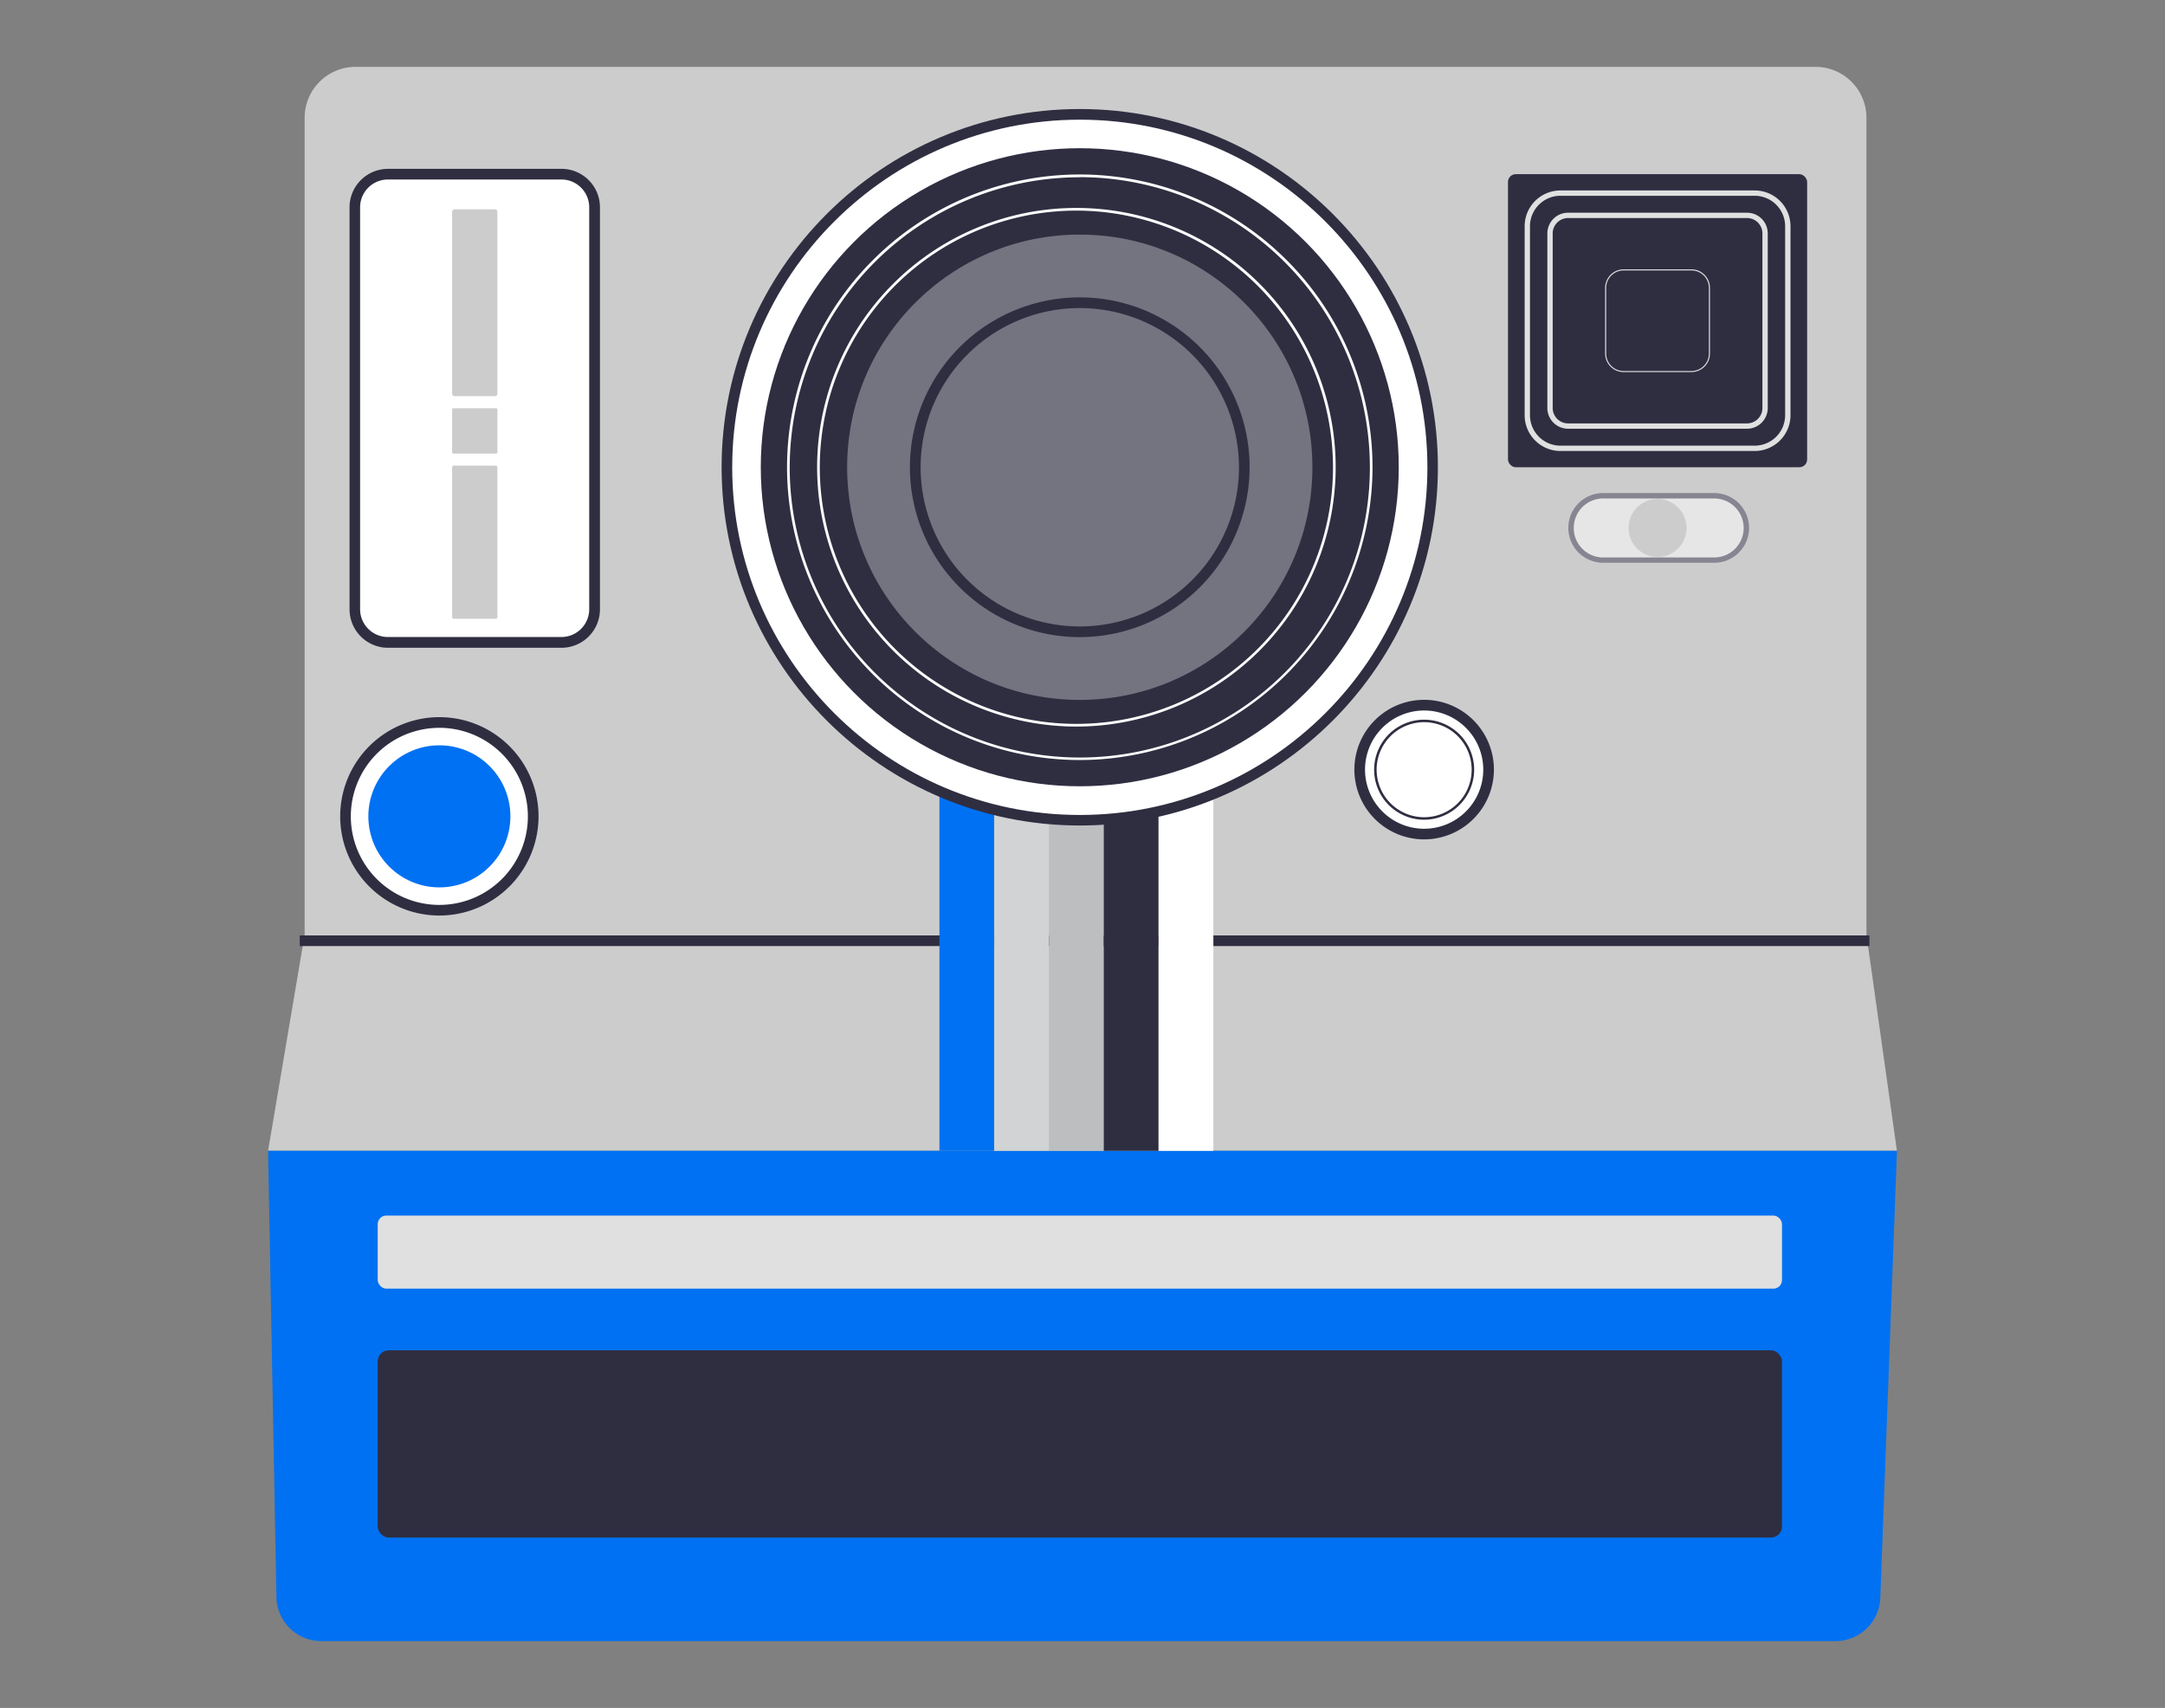 <svg id="a8c591ae-183c-4f91-9ba9-822b85008847" data-name="Layer 1" xmlns="http://www.w3.org/2000/svg" width="865.76" height="682.89" viewBox="0 0 865.76 682.89"><rect x="0" y="0" width="865.76" height="682.89" fill="#808080" stroke="none"/><path d="M758.56,460.13H107.2l14.62-86.41V47.1a20.38,20.38,0,0,1,20.41-20.37H726A20.36,20.36,0,0,1,746.37,47.1V373.72Z" fill="#ccc"/><path d="M107.2,460.13l3.34,178.45a17.92,17.92,0,0,0,17.91,17.58H734a17.92,17.92,0,0,0,17.91-17.25l6.66-178.78Z" fill="#0071f2"/><rect x="151.04" y="486.02" width="561.56" height="29.22" rx="3.43" fill="#e0e0e0"/><rect x="151.04" y="539.89" width="561.56" height="74.87" rx="4.39" fill="#2f2e41"/><rect x="119.86" y="374.01" width="627.7" height="4.26" fill="#2f2e41"/><circle cx="175.7" cy="326.4" r="37.53" fill="#fff"/><path d="M175.69,366.06a39.66,39.66,0,1,1,39.67-39.66A39.7,39.7,0,0,1,175.69,366.06Zm0-75.05a35.4,35.4,0,1,0,35.4,35.39A35.44,35.44,0,0,0,175.69,291Z" fill="#2f2e41"/><circle cx="175.7" cy="326.4" r="28.4" fill="#0071f2"/><circle cx="569.5" cy="307.71" r="25.77" fill="#fff"/><path d="M569.5,335.61a27.9,27.9,0,1,1,27.9-27.9A27.93,27.93,0,0,1,569.5,335.61Zm0-51.53a23.64,23.64,0,1,0,23.64,23.63A23.66,23.66,0,0,0,569.5,284.08Z" fill="#2f2e41"/><path d="M569.5,327.75a20,20,0,1,1,20-20A20.06,20.06,0,0,1,569.5,327.75Zm0-39a19,19,0,1,0,19,19A19,19,0,0,0,569.5,288.75Z" fill="#2f2e41"/><rect x="141.91" y="69.64" width="95.88" height="187.19" rx="11.21" fill="#fff"/><path d="M224.55,259h-69.4a15.39,15.39,0,0,1-15.37-15.37V82.88a15.39,15.39,0,0,1,15.37-15.37h69.4a15.39,15.39,0,0,1,15.37,15.37V243.59A15.39,15.39,0,0,1,224.55,259ZM155.15,71.77A11.13,11.13,0,0,0,144,82.88V243.59a11.13,11.13,0,0,0,11.11,11.11h69.4a11.13,11.13,0,0,0,11.11-11.11V82.88a11.13,11.13,0,0,0-11.11-11.11Z" fill="#2f2e41"/><rect x="603.03" y="69.64" width="119.62" height="117.18" rx="3.11" fill="#2f2e41"/><path d="M701.68,180.32H624A14.33,14.33,0,0,1,609.69,166V90.45A14.32,14.32,0,0,1,624,76.15h77.68A14.32,14.32,0,0,1,716,90.45V166A14.33,14.33,0,0,1,701.68,180.32ZM624,78.28a12.19,12.19,0,0,0-12.18,12.17V166A12.19,12.19,0,0,0,624,178.19h77.68A12.2,12.2,0,0,0,713.86,166V90.45a12.19,12.19,0,0,0-12.18-12.17Z" fill="#e0e0e0"/><path d="M698.62,171.42H627.06a8.3,8.3,0,0,1-8.29-8.28V93.33a8.29,8.29,0,0,1,8.29-8.28h71.56a8.28,8.28,0,0,1,8.28,8.28v69.81A8.29,8.29,0,0,1,698.62,171.42ZM627.06,87.18a6.15,6.15,0,0,0-6.15,6.15v69.81a6.15,6.15,0,0,0,6.15,6.15h71.56a6.16,6.16,0,0,0,6.15-6.15V93.33a6.16,6.16,0,0,0-6.15-6.15Z" fill="#e0e0e0"/><path d="M676.37,148.77H649.3a7.44,7.44,0,0,1-7.43-7.42V115.12a7.45,7.45,0,0,1,7.43-7.43h27.07a7.44,7.44,0,0,1,7.43,7.43v26.23A7.43,7.43,0,0,1,676.37,148.77ZM649.3,108.12a7,7,0,0,0-7,7v26.23a7,7,0,0,0,7,7h27.07a7,7,0,0,0,7-7V115.12a7,7,0,0,0-7-7Z" fill="#e0e0e0"/><g opacity="0.5"><rect x="628.6" y="198.24" width="69.4" height="25.72" rx="12.86" fill="#fff"/><path d="M685.13,225H641.46a13.93,13.93,0,1,1,0-27.85h43.67a13.93,13.93,0,1,1,0,27.85ZM641.46,199.3a11.8,11.8,0,1,0,0,23.59h43.67a11.8,11.8,0,1,0,0-23.59Z" fill="#3f3d56"/></g><rect x="375.67" y="314.38" width="21.91" height="145.75" fill="#0071f2"/><rect x="397.58" y="314.38" width="21.91" height="145.75" fill="#d1d3d4"/><rect x="419.49" y="314.38" width="21.91" height="145.75" fill="#bcbec0"/><rect x="441.39" y="314.38" width="21.91" height="145.75" fill="#2f2e41"/><rect x="463.3" y="314.38" width="21.91" height="145.75" fill="#fff"/><rect x="180.8" y="83.68" width="18.1" height="74.72" rx="0.89" fill="#ccc"/><rect x="180.8" y="163.24" width="18.1" height="18.1" rx="0.44" fill="#ccc"/><rect x="180.8" y="186.17" width="18.1" height="61.23" rx="0.65" fill="#ccc"/><circle cx="431.79" cy="186.82" r="141.1" fill="#fff"/><path d="M431.8,330.06c-79,0-143.24-64.26-143.24-143.24S352.82,43.59,431.8,43.59,575,107.85,575,186.82,510.77,330.06,431.8,330.06Zm0-282.21c-76.63,0-139,62.34-139,139s62.34,139,139,139,139-62.34,139-139S508.42,47.85,431.8,47.85Z" fill="#2f2e41"/><circle cx="431.79" cy="186.82" r="127.56" fill="#2f2e41"/><g opacity="0.33"><circle cx="431.79" cy="186.82" r="93.03" fill="#fff"/></g><path d="M431.8,303.88A117.06,117.06,0,1,1,548.85,186.82,117.2,117.2,0,0,1,431.8,303.88Zm0-233a116,116,0,1,0,116,116A116.13,116.13,0,0,0,431.8,70.83Z" fill="#fff"/><path d="M430.44,290.5A103.68,103.68,0,1,1,534.12,186.82,103.79,103.79,0,0,1,430.44,290.5Zm0-206.29A102.61,102.61,0,1,0,533.05,186.82,102.73,102.73,0,0,0,430.44,84.21Z" fill="#fff"/><path d="M431.8,254.74a67.92,67.92,0,1,1,67.91-67.92A68,68,0,0,1,431.8,254.74Zm0-131.57a63.65,63.65,0,1,0,63.65,63.65A63.73,63.73,0,0,0,431.8,123.17Z" fill="#2f2e41"/><g opacity="0"><circle cx="431.79" cy="186.82" r="51.55" fill="#fff"/></g><circle cx="662.84" cy="211.1" r="11.6" fill="#ccc"/></svg>